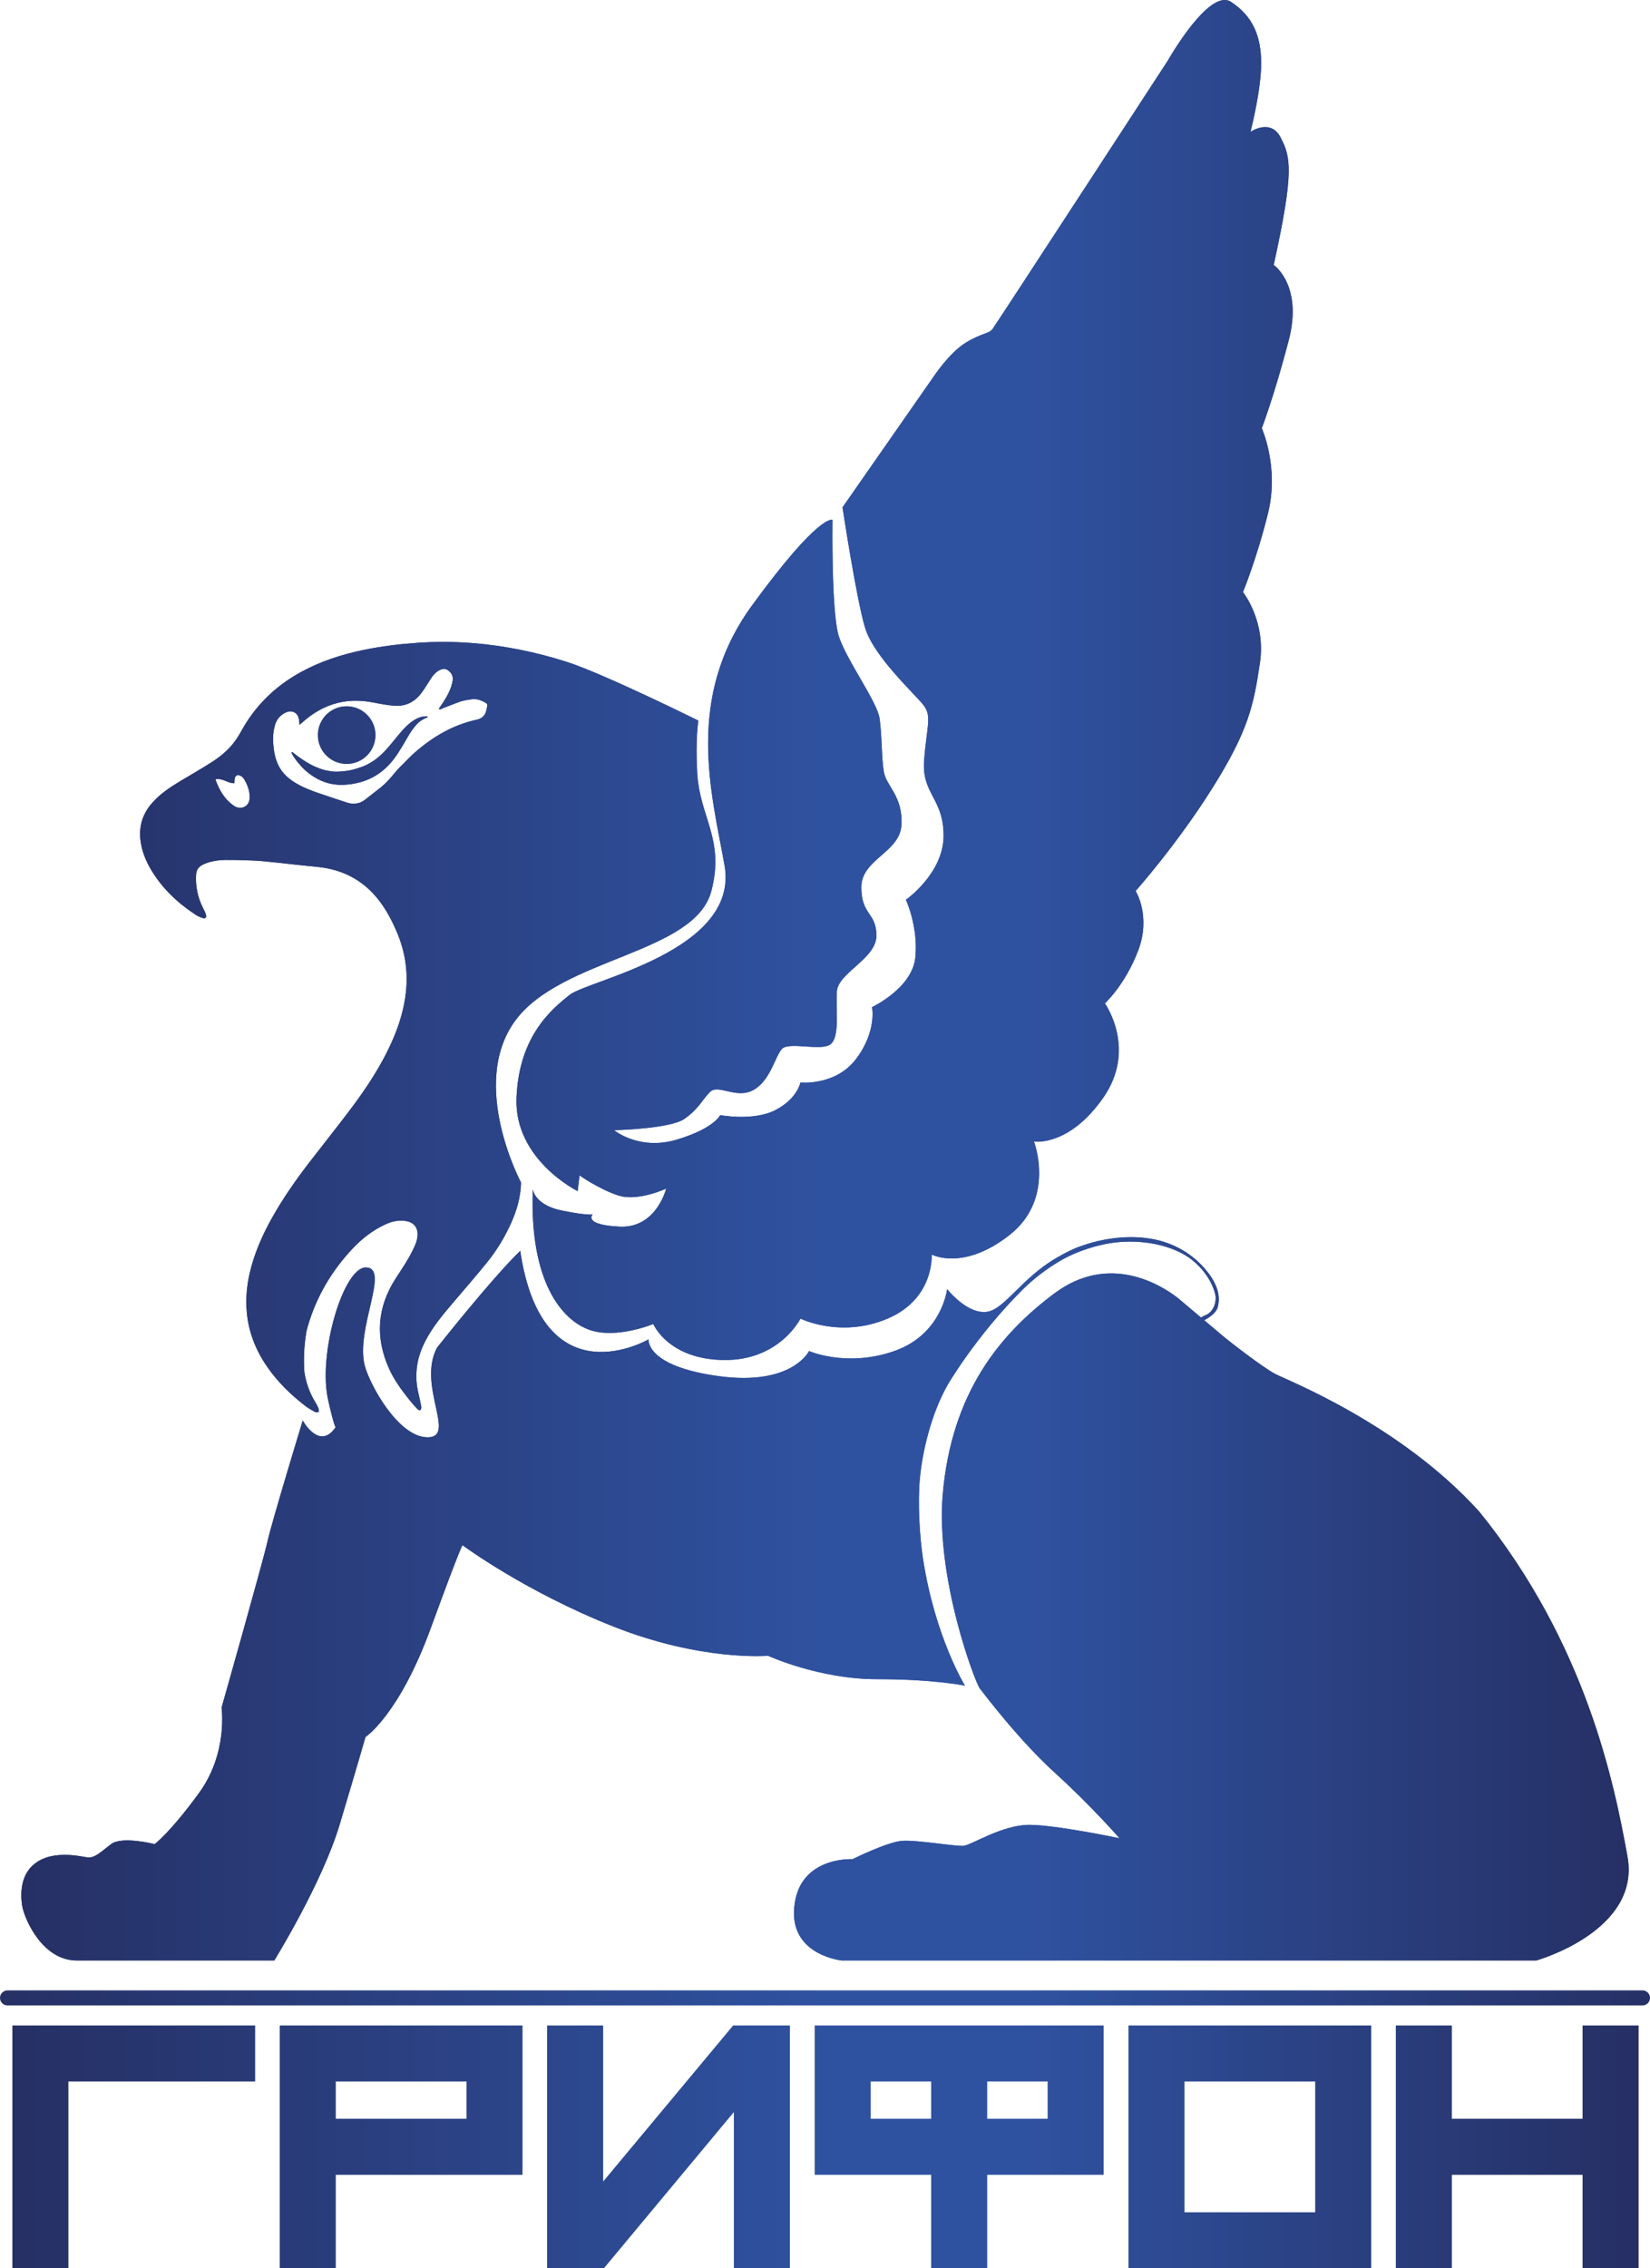 <?xml version="1.0" encoding="UTF-8" standalone="no"?>
<!-- Created with Inkscape (http://www.inkscape.org/) -->

<svg
   xmlns:dc="http://purl.org/dc/elements/1.1/"
   xmlns:cc="http://creativecommons.org/ns#"
   xmlns:rdf="http://www.w3.org/1999/02/22-rdf-syntax-ns#"
   xmlns:svg="http://www.w3.org/2000/svg"
   xmlns="http://www.w3.org/2000/svg"
   xmlns:xlink="http://www.w3.org/1999/xlink"
   xmlns:sodipodi="http://sodipodi.sourceforge.net/DTD/sodipodi-0.dtd"
   xmlns:inkscape="http://www.inkscape.org/namespaces/inkscape"
   id="svg2"
   version="1.1"
   inkscape:version="0.91 r13725"
   xml:space="preserve"
   width="492.811"
   height="677.219"
   viewBox="0 0 492.811 677.219"
   sodipodi:docname="grifonbluewithname.svg"><defs
     id="defs6"><clipPath
       clipPathUnits="userSpaceOnUse"
       id="clipPath16"><path
         d="m 0,0 566.929,0 0,694.488 L 0,694.488 0,0 Z"
         id="path18"
         inkscape:connector-curvature="0" /></clipPath><linearGradient
       x1="0"
       y1="0"
       x2="1"
       y2="0"
       gradientUnits="userSpaceOnUse"
       gradientTransform="matrix(566.929,0,0,-566.929,1.84e-5,347.244)"
       spreadMethod="pad"
       id="linearGradient24"><stop
         style="stop-opacity:1;stop-color:#a6a8a9"
         offset="0"
         id="stop26" /><stop
         style="stop-opacity:1;stop-color:#ffffff"
         offset="0.5"
         id="stop28" /><stop
         style="stop-opacity:1;stop-color:#a6a8a9"
         offset="1"
         id="stop30" /></linearGradient><clipPath
       clipPathUnits="userSpaceOnUse"
       id="clipPath38"><path
         d="m 464.477,150.421 0,-22.288 -31.231,0 0,22.288 -13.391,0 0,-58.01 13.391,0 0,22.332 31.231,0 0,-22.332 13.391,0 0,58.01 -13.391,0 z m -108.511,-58.01 58.012,0 0,58.01 -58.012,0 0,-58.01 z m 13.39,44.62 31.232,0 0,-31.23 -31.232,0 0,31.23 z m -47.137,13.39 -13.392,0 -27.829,0 0,-35.678 27.829,0 0,-22.332 13.392,0 0,22.332 27.829,0 0,35.678 -27.829,0 z m 0,-13.39 14.439,0 0,-8.898 -14.439,0 0,8.898 z m -27.831,0 14.439,0 0,-8.898 -14.439,0 0,8.898 z m -32.868,13.39 -31.062,-37.275 0,37.275 -13.39,0 0,-58.01 13.558,0 31.063,37.318 0,-37.318 13.391,0 0,58.01 -13.56,0 z m -108.341,0 0,-58.01 13.391,0 0,22.332 44.621,0 0,35.678 -58.012,0 z m 13.391,-13.39 31.231,0 0,-8.898 -31.231,0 0,8.898 z m -77.277,13.39 0,-58.01 13.389,0 0,44.62 44.622,0 0,13.39 -58.011,0 z m 363.7,-65.673 0,-24.446 5.642,0 0,9.41 13.161,0 0,-9.41 5.642,0 0,24.446 -24.445,0 z m 5.642,-5.644 13.161,0 0,-3.749 -13.161,0 0,3.749 z m -13.58,5.644 0,-9.394 -13.159,0 0,9.394 -5.642,0 0,-24.446 5.642,0 0,9.41 13.159,0 0,-9.41 5.643,0 0,24.446 -5.643,0 z m -45.541,-24.446 24.444,0 0,24.446 -24.444,0 0,-24.446 z m 5.642,18.802 13.16,0 0,-13.16 -13.16,0 0,13.16 z m -32.384,5.644 0,-24.446 5.642,0 0,9.41 18.804,0 0,15.036 -24.446,0 z m 5.642,-5.644 13.16,0 0,-3.749 -13.16,0 0,3.749 z m -32.382,-18.802 24.446,0 0,24.446 -24.446,0 0,-24.446 z m 5.642,18.802 13.16,0 0,-13.16 -13.16,0 0,13.16 z m -14.908,5.644 -5.34,-7.413 -5.36,7.413 -6.95,0 8.824,-12.224 -8.824,-12.222 6.95,0 5.36,7.411 5.34,-7.411 6.971,0 -8.826,12.222 8.826,12.224 -6.971,0 z m -44.392,-24.446 24.446,0 0,24.446 -24.446,0 0,-24.446 z m 5.642,18.802 13.16,0 0,-13.16 -13.16,0 0,13.16 z m -47.822,5.644 0,-24.446 5.642,0 0,9.41 13.16,0 0,-9.41 5.643,0 0,24.446 -24.445,0 z m 5.642,-5.644 13.16,0 0,-3.749 -13.16,0 0,3.749 z m -13.58,5.644 0,-6.582 c 0,-0.778 -0.277,-1.445 -0.831,-1.999 l 0,0 c -0.544,-0.542 -1.203,-0.813 -1.981,-0.813 l 0,0 -10.348,0 0,9.394 -5.642,0 0,-24.446 5.642,0 0,9.41 10.348,0 c 0.765,0 1.427,-0.278 1.981,-0.832 l 0,0 c 0.554,-0.554 0.831,-1.221 0.831,-1.998 l 0,0 0,-6.58 5.644,0 0,6.58 c 0,2.146 -0.72,4.026 -2.16,5.642 l 0,0 c 1.44,1.614 2.16,3.497 2.16,5.642 l 0,0 0,6.582 -5.644,0 z m -45.543,0 0,-24.446 24.445,0 0,5.642 -18.803,0 0,3.768 18.803,0 0,5.642 -18.803,0 0,3.75 18.803,0 0,5.644 -24.445,0 z m -7.939,0 -13.159,0 -5.643,0 0,-24.446 5.643,0 0,18.802 13.159,0 0,-18.802 5.644,0 0,24.446 -5.644,0 z m -26.74,0 -19.474,0 0,-5.644 19.474,0 0,-0.938 c 0,-0.778 -0.277,-1.445 -0.831,-1.999 l 0,0 c -0.541,-0.542 -1.202,-0.813 -1.981,-0.813 l 0,0 -10.348,0 0,-5.642 10.348,0 c 0.767,0 1.427,-0.278 1.981,-0.832 l 0,0 c 0.554,-0.554 0.831,-1.221 0.831,-1.998 l 0,0 0,-0.938 -19.474,0 0,-5.642 19.474,0 5.643,0 0,6.58 c 0,2.146 -0.719,4.026 -2.157,5.642 l 0,0 c 1.438,1.614 2.157,3.497 2.157,5.642 l 0,0 0,6.582 -5.643,0 z m -46.232,0 0,-24.446 24.445,0 0,5.642 -18.803,0 0,3.768 18.803,0 0,5.642 -18.803,0 0,3.75 18.803,0 0,5.644 -24.445,0 z m -21.099,0 -5.642,0 0,-24.446 5.642,0 18.803,0 0,15.035 -18.803,0 0,3.767 18.803,0 0,5.644 -18.803,0 z m 0,-15.054 13.161,0 0,-3.75 -13.161,0 0,3.75 z m 184.504,-0.515 7.743,0 0,7.745 -7.743,0 0,-7.745 z"
         id="path40"
         inkscape:connector-curvature="0" /></clipPath><linearGradient
       x1="0"
       y1="0"
       x2="1"
       y2="0"
       gradientUnits="userSpaceOnUse"
       gradientTransform="matrix(388.806,0,0,-388.806,89.062,105.362)"
       spreadMethod="pad"
       id="linearGradient46"><stop
         style="stop-opacity:1;stop-color:#263065"
         offset="0"
         id="stop48" /><stop
         style="stop-opacity:1;stop-color:#2f52a0"
         offset="0.5"
         id="stop50" /><stop
         style="stop-opacity:1;stop-color:#2f52a0"
         offset="0.624"
         id="stop52" /><stop
         style="stop-opacity:1;stop-color:#263065"
         offset="1"
         id="stop54" /></linearGradient><clipPath
       clipPathUnits="userSpaceOnUse"
       id="clipPath62"><path
         d="m 365.332,619.64 c 0,0 -40.941,-62.838 -41.841,-64.037 l 0,0 c -0.9,-1.199 -2.549,-0.9 -6.448,-3.3 l 0,0 c -3.9,-2.399 -7.648,-8.098 -7.648,-8.098 l 0,0 -21.746,-31.193 c 0,0 3.299,-21.896 5.399,-28.795 l 0,0 c 2.099,-6.898 11.848,-15.746 13.947,-18.445 l 0,0 c 2.1,-2.7 0.75,-5.1 0.15,-13.198 l 0,0 c -0.601,-8.098 4.649,-8.998 4.649,-17.996 l 0,0 c 0,-8.999 -8.998,-15.297 -8.998,-15.297 l 0,0 c 0,0 2.999,-6.449 2.249,-13.797 l 0,0 c -0.75,-7.348 -10.348,-11.848 -10.348,-11.848 l 0,0 c 0,0 1.2,-5.699 -3.749,-12.297 l 0,0 c -4.949,-6.599 -13.347,-5.699 -13.347,-5.699 l 0,0 c 0,0 -0.749,-3.899 -5.999,-6.599 l 0,0 c -5.249,-2.699 -13.197,-1.199 -13.197,-1.199 l 0,0 c 0,0 -1.35,-3.15 -10.348,-5.849 l 0,0 c -8.998,-2.7 -14.997,2.25 -14.997,2.25 l 0,0 c 0,0 13.347,0.299 16.797,2.699 l 0,0 c 3.449,2.399 4.199,4.499 6.149,6.448 l 0,0 c 0.949,0.95 2.469,0.546 4.245,0.144 l 0,0 c 1.87,-0.424 4.025,-0.848 6.102,0.306 l 0,0 c 4.049,2.25 5.1,7.799 6.748,9.748 l 0,0 c 0.839,0.991 3.267,0.819 5.749,0.647 l 0,0 c 2.397,-0.165 4.843,-0.332 5.95,0.553 l 0,0 c 2.249,1.8 1.199,8.098 1.499,12.597 l 0,0 c 0.301,4.499 9.448,7.799 9.448,13.348 l 0,0 c 0,5.548 -3.599,4.799 -3.599,11.547 l 0,0 c 0,6.749 9.298,8.249 9.598,14.998 l 0,0 c 0.299,6.748 -3.599,9.147 -4.199,12.447 l 0,0 c -0.6,3.299 -0.45,8.848 -1.05,12.897 l 0,0 c -0.6,4.049 -7.948,13.947 -9.748,19.646 l 0,0 c -1.8,5.698 -1.499,27.744 -1.499,27.744 l 0,0 c 0,0 -3,1.8 -19.197,-20.396 l 0,0 c -16.196,-22.195 -9.66,-44.966 -6.598,-62.086 l 0,0 c 3.677,-20.562 -32.596,-27.414 -37.04,-30.985 l 0,0 c -4.198,-3.374 -12.064,-9.725 -12.665,-24.549 l 0,0 c -0.599,-14.823 14.612,-22.301 14.612,-22.301 l 0,0 0.45,3.749 c 0,0 4.649,-3.299 9.298,-4.798 l 0,0 c 4.649,-1.5 11.397,1.649 11.397,1.649 l 0,0 c 0,0 -2.321,-9.538 -11.169,-9.088 l 0,0 c -8.848,0.45 -6.377,2.939 -6.377,2.939 l 0,0 c 0,0 -0.986,-0.387 -7.348,0.9 l 0,0 c -6.596,1.334 -6.971,5.084 -6.971,5.084 l 0,0 c -0.824,-22.346 7.121,-31.328 13.569,-33.578 l 0,0 c 6.449,-2.25 15.226,1.41 15.226,1.41 l 0,0 c 0,0 3.52,-8.458 16.867,-8.609 l 0,0 c 13.348,-0.149 18.297,9.899 18.297,9.899 l 0,0 c 0,0 9.598,-4.799 20.845,0 l 0,0 c 11.248,4.798 10.499,15.297 10.499,15.297 l 0,0 c 0,0 7.498,-4.049 18.596,4.648 l 0,0 c 11.097,8.699 5.849,22.346 5.849,22.346 l 0,0 c 0,0 8.248,-1.35 16.496,10.371 l 0,0 c 8.248,11.722 0.45,22.623 0.45,22.623 l 0,0 c 0,0 4.799,4.348 7.949,12.596 l 0,0 c 3.149,8.249 -0.601,14.248 -0.601,14.248 l 0,0 c 0,0 9.898,11.098 18.447,24.744 l 0,0 c 8.548,13.648 9.748,19.647 11.247,29.694 l 0,0 c 1.5,10.049 -4.049,16.947 -4.049,16.947 l 0,0 c 0,0 3.299,7.948 5.999,18.896 l 0,0 c 2.699,10.948 -1.5,20.246 -1.5,20.246 l 0,0 c 0,0 3,7.799 6.438,20.995 l 0,0 c 3.437,13.198 -3.589,17.997 -3.589,17.997 l 0,0 c 4.949,22.495 4.05,25.795 1.65,30.443 l 0,0 c -2.399,4.649 -7.198,1.35 -7.198,1.35 l 0,0 c 0,0 2.55,9.898 2.55,16.347 l 0,0 c 0,6.448 -1.951,11.247 -7.2,14.697 l 0,0 c -0.469,0.308 -0.976,0.449 -1.51,0.449 l 0,0 c -5.431,0 -13.637,-14.546 -13.637,-14.546 m -141.723,-248.182 0.004,-0.002 0,-0.004 c 0,0 -0.004,0.004 -0.004,0.006 m -12.073,-2.806 c 0,0 0,0 0,0 m -0.085,-0.218 c 0.023,0.066 0.05,0.126 0.074,0.188 l 0,0 c -0.041,-0.109 -0.073,-0.221 -0.112,-0.331 l 0,0 c 0.013,0.045 0.024,0.101 0.038,0.143 m -25.337,112.221 c -4.339,-0.299 -8.645,-0.824 -12.904,-1.705 l 0,0 c -5.176,-1.07 -10.168,-2.676 -14.832,-5.209 l 0,0 c -5.417,-2.943 -9.87,-6.937 -13.192,-12.15 l 0,0 c -0.702,-1.103 -1.305,-2.269 -1.995,-3.38 l 0,0 c -1.56,-2.513 -3.719,-4.443 -6.18,-6.013 l 0,0 c -2.532,-1.618 -5.145,-3.111 -7.723,-4.658 l 0,0 c -2.42,-1.451 -4.75,-3.016 -6.628,-5.166 l 0,0 c -2.344,-2.683 -3.242,-5.775 -2.703,-9.298 l 0,0 c 0.329,-2.148 1.083,-4.145 2.139,-6.027 l 0,0 c 2.665,-4.748 6.482,-8.392 10.993,-11.353 l 0,0 c 0.483,-0.317 1.03,-0.566 1.58,-0.744 l 0,0 c 0.77,-0.249 1.087,0.057 0.857,0.834 l 0,0 c -0.164,0.554 -0.452,1.074 -0.714,1.595 l 0,0 c -1.267,2.524 -1.798,5.193 -1.609,8.008 l 0,0 c 0.065,0.964 0.546,1.688 1.377,2.158 l 0,0 c 0.409,0.231 0.849,0.422 1.295,0.571 l 0,0 c 1.384,0.463 2.827,0.666 4.272,0.675 l 0,0 c 2.31,0.014 4.622,-0.043 6.929,-0.15 l 0,0 c 1.667,-0.077 3.329,-0.268 4.991,-0.438 l 0,0 c 2.27,-0.232 4.537,-0.495 6.807,-0.741 l 0,0 c 1.55,-0.167 3.109,-0.27 4.648,-0.502 l 0,0 c 5.447,-0.824 9.902,-3.38 13.3,-7.741 l 0,0 c 1.812,-2.325 3.164,-4.908 4.32,-7.604 l 0,0 c 1.961,-4.576 2.712,-9.34 2.197,-14.29 l 0,0 c -0.407,-3.911 -1.515,-7.636 -3.06,-11.239 l 0,0 c -2.687,-6.266 -6.442,-11.889 -10.534,-17.295 l 0,0 c -3.075,-4.064 -6.265,-8.042 -9.374,-12.082 l 0,0 c -3.264,-4.24 -6.343,-8.611 -8.969,-13.285 l 0,0 c -2.367,-4.216 -4.316,-8.604 -5.405,-13.343 l 0,0 c -0.697,-3.038 -0.963,-6.111 -0.699,-9.211 l 0,0 c 0.41,-4.829 2.148,-9.186 4.895,-13.154 l 0,0 c 2.513,-3.631 5.638,-6.672 9.126,-9.352 l 0,0 c 0.658,-0.506 1.399,-0.904 2.118,-1.327 l 0,0 c 0.313,-0.184 0.665,-0.267 1.117,-0.026 l 0,0 c -0.054,0.308 -0.055,0.645 -0.175,0.932 l 0,0 c -0.192,0.46 -0.441,0.9 -0.702,1.326 l 0,0 c -1.37,2.234 -2.216,4.655 -2.613,7.225 l 0,0 c -0.191,2.67 -0.143,5.993 0.508,9.763 l 0,0 c 0.103,0.419 0.216,0.836 0.337,1.252 l 0,0 c 2.059,7.027 5.692,13.159 10.702,18.478 l 0,0 c 2.253,2.39 4.821,4.379 7.823,5.765 l 0,0 c 1.574,0.727 3.209,1.096 4.949,0.789 l 0,0 c 1.869,-0.329 2.849,-1.592 2.723,-3.48 l 0,0 c -0.085,-1.285 -0.617,-2.418 -1.169,-3.544 l 0,0 c -1.142,-2.333 -2.613,-4.465 -4.022,-6.638 l 0,0 c -4.498,-6.938 -4.984,-14.179 -1.564,-21.701 l 0,0 c 1.21,-2.663 2.934,-4.985 4.731,-7.26 l 0,0 c 0.585,-0.742 1.223,-1.445 1.863,-2.141 l 0,0 c 0.213,-0.233 0.463,-0.506 0.867,-0.357 l 0,0 c 0.275,0.348 0.202,0.746 0.127,1.121 l 0,0 c -0.202,1.009 -0.42,2.016 -0.659,3.016 l 0,0 c -0.482,2.029 -0.57,4.077 -0.318,6.141 l 0,0 c 0.331,2.702 1.36,5.154 2.722,7.482 l 0,0 c 1.726,2.947 3.924,5.538 6.134,8.124 l 0,0 c 2.662,3.111 5.341,6.208 7.917,9.39 l 0,0 c 2.32,2.866 4.22,6.013 5.736,9.384 l 0,0 c 1.386,3.079 2.288,6.267 2.365,9.669 l 0,0 c 0,0 -12.449,23.326 -1.484,38.522 l 0,0 c 10.964,15.197 42.998,16.011 46.956,31.095 l 0,0 c 3.25,12.379 -2.773,17.546 -3.374,28.194 l 0,0 c -0.463,8.231 0.276,12.513 0.276,12.513 l 0,0 c 0,0 -22.471,11.136 -31.366,13.999 l 0,0 c -7.342,2.362 -14.854,3.897 -22.542,4.512 l 0,0 c -2.35,0.188 -4.703,0.282 -7.058,0.282 l 0,0 c -2.043,0 -4.086,-0.071 -6.13,-0.211 m 0.991,-11.895 c 0.804,1.1 1.508,2.273 2.249,3.419 l 0,0 c 0.443,0.685 0.954,1.303 1.652,1.745 l 0,0 c 0.779,0.491 1.608,0.734 2.416,0.145 l 0,0 c 0.809,-0.592 1.248,-1.424 1.074,-2.462 l 0,0 c -0.32,-1.906 -1.225,-3.567 -2.26,-5.164 l 0,0 c -0.344,-0.529 -0.712,-1.043 -1.072,-1.571 l 0,0 c 0.409,-0.269 0.654,0.019 0.915,0.118 l 0,0 c 1.456,0.549 2.888,1.168 4.361,1.663 l 0,0 c 0.809,0.271 1.68,0.375 2.529,0.506 l 0,0 c 1.246,0.189 2.357,-0.214 3.416,-0.84 l 0,0 c 0.35,-0.207 0.458,-0.453 0.375,-0.821 l 0,0 c -0.077,-0.353 -0.142,-0.709 -0.234,-1.059 l 0,0 c -0.302,-1.156 -1.022,-1.879 -2.208,-2.132 l 0,0 c -5.731,-1.231 -10.599,-4.105 -14.949,-7.928 l 0,0 c -1.189,-1.046 -2.251,-2.238 -3.392,-3.342 l 0,0 c -1.503,-1.457 -2.447,-3.155 -4.714,-4.962 l 0,0 -3.648,-2.856 c -1.18,-1.017 -2.845,-1.214 -4.307,-0.749 l 0,0 c -2.067,0.658 -4.114,1.378 -6.175,2.056 l 0,0 c -1.958,0.646 -3.889,1.357 -5.691,2.37 l 0,0 c -1.926,1.082 -3.585,2.456 -4.582,4.49 l 0,0 c -0.809,1.653 -1.108,3.435 -1.24,5.248 l 0,0 c -0.102,1.397 0.003,2.784 0.354,4.144 l 0,0 c 0.367,1.424 1.185,2.502 2.507,3.174 l 0,0 c 0.564,0.286 1.168,0.415 1.782,0.251 l 0,0 c 0.998,-0.268 1.376,-1.058 1.531,-1.99 l 0,0 c 0.053,-0.32 0.061,-0.648 0.106,-1.139 l 0,0 c 0.329,0.274 0.558,0.453 0.774,0.647 l 0,0 c 2.467,2.209 5.256,3.825 8.495,4.615 l 0,0 c 2.869,0.699 5.733,0.584 8.61,0.018 l 0,0 c 1.58,-0.311 3.176,-0.607 4.779,-0.727 l 0,0 c 0.214,-0.016 0.424,-0.025 0.631,-0.025 l 0,0 c 2.451,0 4.431,1.126 5.916,3.158 M 142.34,447.12 c 0.022,0.361 0.02,0.683 0.062,0.999 l 0,0 c 0.111,0.828 0.657,1.147 1.405,0.768 l 0,0 c 0.322,-0.164 0.639,-0.439 0.827,-0.744 l 0,0 c 0.751,-1.223 1.282,-2.545 1.359,-3.994 l 0,0 c 0.055,-1.031 -0.147,-2.031 -1.121,-2.601 l 0,0 c -0.964,-0.565 -1.945,-0.337 -2.8,0.28 l 0,0 c -2.103,1.52 -3.345,3.632 -4.273,6.222 l 0,0 c 1.002,0.194 1.801,-0.121 2.57,-0.437 l 0,0 c 0.606,-0.248 1.192,-0.496 1.844,-0.496 l 0,0 c 0.042,0 0.085,10e-4 0.127,0.003 m 31.182,-75.083 -0.009,-0.017 c 0,0 -0.013,-0.015 -0.021,-0.024 l 0,0 c 0.01,0.014 0.02,0.027 0.03,0.041 m -11.226,86.572 c 0,-3.797 3.078,-6.875 6.875,-6.875 l 0,0 c 3.797,0 6.876,3.078 6.876,6.875 l 0,0 c 0,3.797 -3.079,6.875 -6.876,6.875 l 0,0 c -3.797,0 -6.875,-3.078 -6.875,-6.875 m 26.022,4.502 -0.052,-0.003 c 0,0 -0.176,-0.012 -0.508,-0.035 l 0,0 c -0.332,-0.037 -0.843,-0.106 -1.453,-0.355 l 0,0 c -1.225,-0.478 -2.743,-1.708 -4.075,-3.28 l 0,0 c -1.373,-1.548 -2.68,-3.379 -4.191,-4.896 l 0,0 c -1.488,-1.537 -3.16,-2.711 -5.09,-3.472 l 0,0 c -0.973,-0.339 -2.037,-0.683 -2.996,-0.876 l 0,0 -0.947,-0.151 c -0.175,-0.045 -0.468,-0.039 -0.693,-0.065 l 0,0 c -0.487,-0.06 -0.961,-0.116 -1.431,-0.106 l 0,0 c -0.949,-0.03 -1.846,0.151 -2.745,0.324 l 0,0 c -0.893,0.199 -1.719,0.551 -2.529,0.88 l 0,0 c -1.586,0.713 -2.892,1.619 -3.834,2.269 l 0,0 c -0.928,0.673 -1.464,1.115 -1.464,1.115 l 0,0 -0.048,0.038 c -0.048,0.041 -0.117,0.05 -0.178,0.02 l 0,0 c -0.08,-0.041 -0.112,-0.139 -0.072,-0.221 l 0,0 c 0,0 0.304,-0.599 0.981,-1.53 l 0,0 c 0.687,-0.921 1.736,-2.224 3.331,-3.42 l 0,0 c 1.58,-1.179 3.728,-2.31 6.243,-2.54 l 0,0 c 1.231,-0.17 2.574,-0.053 3.828,0.117 l 0,0 c 1.3,0.211 2.598,0.528 3.826,1.055 l 0,0 c 2.479,1.012 4.591,2.789 6.097,4.753 l 0,0 c 1.524,1.962 2.579,4.013 3.59,5.675 l 0,0 c 0.987,1.679 2.016,2.935 2.92,3.585 l 0,0 c 0.908,0.643 1.539,0.792 1.539,0.792 l 0,0 c 0.078,0.019 0.133,0.091 0.127,0.172 l 0,0 c -0.006,0.088 -0.078,0.156 -0.165,0.156 l 0,0 c -0.003,0 -0.007,-0.001 -0.011,-0.001 M 343.881,336.297 c -1.54,-0.577 -3.528,-1.654 -4.839,-2.397 l 0,0 c -3.374,-1.913 -6.067,-4.272 -8.35,-6.457 l 0,0 c -3.412,-3.266 -5.909,-6.142 -8.397,-6.557 l 0,0 c -4.799,-0.8 -9.651,5.414 -9.651,5.414 l 0,0 c 0,0 -1.2,-10.798 -12.598,-14.797 l 0,0 c -11.397,-3.999 -20.395,0 -20.395,0 l 0,0 c 0,0 -4,-8.398 -21.597,-5.999 l 0,0 c -17.596,2.4 -16.742,8.783 -16.742,8.783 l 0,0 c 0,0 -25.345,-14.771 -30.669,21.146 l 0,0 c -7.09,-6.904 -19.894,-23.151 -19.894,-23.151 l 0,0 c -4.778,-9.028 4.771,-21.389 -2.227,-21.389 l 0,0 c -6.997,0 -13.758,12.475 -15,16.997 l 0,0 c -2.396,8.722 6.158,23.553 0.228,23.569 l 0,0 c -5.374,0.014 -11.48,-20.578 -9.023,-31.569 l 0,0 c 1.375,-6.149 1.8,-6.598 1.8,-6.598 l 0,0 c -3.875,-5.7 -7.852,1.615 -7.852,1.615 l 0,0 c 0,0 -7.343,-24.075 -8.398,-28.794 l 0,0 C 149.188,261.24 139.279,226.32 139.279,226.32 l 0,0 c 0,0 1.601,-10.797 -5.399,-20.396 l 0,0 c -6.998,-9.597 -10.597,-12.196 -10.597,-12.196 l 0,0 c 0,0 -7.799,1.999 -10.399,0 l 0,0 c -2.598,-2 -3.798,-3.2 -5.398,-3.2 l 0,0 c -1.01,0 -9.832,2.608 -14.16,-2.78 l 0,0 c -2.759,-3.433 -1.704,-8.626 -1.637,-8.979 l 0,0 c 0.592,-3.096 4.827,-12.836 12.997,-12.836 l 0,0 47.191,0 c 0,0 11.397,18.396 15.596,32.394 l 0,0 c 4.199,13.997 6.199,20.995 6.199,20.995 l 0,0 c 0,0 7.998,5.199 15.597,25.995 l 0,0 c 7.599,20.796 7.599,19.796 7.599,19.796 l 0,0 c 0,0 14.797,-10.998 35.992,-19.396 l 0,0 c 21.196,-8.399 36.992,-6.999 36.992,-6.999 l 0,0 c 0,0 12.198,-5.598 25.995,-5.598 l 0,0 c 13.797,0 21.061,-1.549 21.061,-1.549 l 0,0 c 0,0 -7.134,11.539 -10.032,30.322 l 0,0 c -0.829,5.376 -1.277,13.553 -0.738,19.232 l 0,0 c 0.611,6.453 2.69,15.308 6.602,22.249 l 0,0 c 0,0 6.672,11.525 17.781,22.635 l 0,0 c 2.761,2.76 5.81,5.076 9.083,7.004 l 0,0 c 4.038,2.38 9.293,4.03 13.685,4.469 l 0,0 c 7.123,0.713 13.987,-1.103 17.899,-4.23 l 0,0 c 4.518,-3.609 5.603,-8.034 5.629,-8.895 l 0,0 c 0.057,-1.802 -0.816,-3.574 -2.167,-4.166 l 0,0 c -0.628,-0.275 -1.058,-0.503 -1.341,-0.692 l 0,0 -5.576,4.702 c -4.343,3.366 -16.574,10.646 -29.392,1.109 l 0,0 c -13.246,-9.856 -24.634,-23.923 -26.736,-47.944 l 0,0 c -1.762,-20.133 7.748,-45.041 8.837,-46.447 l 0,0 c 1.088,-1.405 9.398,-12.396 17.997,-20.195 l 0,0 c 8.597,-7.798 15.396,-15.597 15.396,-15.597 l 0,0 c 0,0 -15.197,3.2 -21.595,3.2 l 0,0 c -6.399,0 -13.797,-4.8 -15.598,-5 l 0,0 c -0.9,-0.1 -3.649,0.249 -6.624,0.6 l 0,0 c -2.973,0.35 -6.174,0.699 -7.973,0.6 l 0,0 c -3.599,-0.2 -11.997,-4.398 -11.997,-4.398 l 0,0 c 0,0 -13.611,0.801 -13.996,-12.599 l 0,0 c -0.234,-10.415 11.397,-11.597 11.397,-11.597 l 0,0 165.966,0 c 0,0 24.994,6.998 21.795,24.795 l 0,0 c -3.2,17.797 -9.997,50.989 -35.393,82.383 l 0,0 c -18.996,20.996 -45.997,31.429 -48.833,32.94 l 0,0 c -2.866,1.528 -10.56,7.456 -12.421,9.017 l 0,0 -4.492,3.788 c 0.945,0.482 2.876,1.683 3.251,3.184 l 0,0 c 0.453,1.811 0.523,4.6 -2.538,8.444 l 0,0 c -3.393,4.26 -8.124,6.945 -13.476,7.835 l 0,0 c -1.562,0.26 -3.151,0.383 -4.747,0.383 l 0,0 c -4.29,0 -8.636,-0.89 -12.68,-2.405"
         id="path64"
         inkscape:connector-curvature="0" /></clipPath><linearGradient
       x1="0"
       y1="0"
       x2="1"
       y2="0"
       gradientUnits="userSpaceOnUse"
       gradientTransform="matrix(384.057,0,0,-384.057,91.436,400.06)"
       spreadMethod="pad"
       id="linearGradient70"><stop
         style="stop-opacity:1;stop-color:#263065"
         offset="0"
         id="stop72" /><stop
         style="stop-opacity:1;stop-color:#2f52a0"
         offset="0.5"
         id="stop74" /><stop
         style="stop-opacity:1;stop-color:#2f52a0"
         offset="0.624"
         id="stop76" /><stop
         style="stop-opacity:1;stop-color:#263065"
         offset="1"
         id="stop78" /></linearGradient><clipPath
       clipPathUnits="userSpaceOnUse"
       id="clipPath86"><path
         d="m 88.141,158.798 c -0.995,0 -1.801,-0.807 -1.801,-1.801 l 0,0 c 0,-0.996 0.806,-1.802 1.801,-1.802 l 0,0 390.646,0 c 0.997,0 1.802,0.806 1.802,1.802 l 0,0 c 0,0.994 -0.805,1.801 -1.802,1.801 l 0,0 -390.646,0 z"
         id="path88"
         inkscape:connector-curvature="0" /></clipPath><linearGradient
       x1="0"
       y1="0"
       x2="1"
       y2="0"
       gradientUnits="userSpaceOnUse"
       gradientTransform="matrix(394.249,0,0,-394.249,86.34,156.996)"
       spreadMethod="pad"
       id="linearGradient94"><stop
         style="stop-opacity:1;stop-color:#263065"
         offset="0"
         id="stop96" /><stop
         style="stop-opacity:1;stop-color:#2f52a0"
         offset="0.5"
         id="stop98" /><stop
         style="stop-opacity:1;stop-color:#2f52a0"
         offset="0.624"
         id="stop100" /><stop
         style="stop-opacity:1;stop-color:#263065"
         offset="1"
         id="stop102" /></linearGradient><linearGradient
       inkscape:collect="always"
       xlink:href="#linearGradient70"
       id="linearGradient4185"
       gradientUnits="userSpaceOnUse"
       gradientTransform="matrix(384.057,0,0,-384.057,91.436,400.06)"
       spreadMethod="pad"
       x1="0"
       y1="0"
       x2="1"
       y2="0" /><linearGradient
       inkscape:collect="always"
       xlink:href="#linearGradient70"
       id="linearGradient4187"
       gradientUnits="userSpaceOnUse"
       gradientTransform="matrix(384.057,0,0,-384.057,91.436,400.06)"
       spreadMethod="pad"
       x1="0"
       y1="0"
       x2="1"
       y2="0" /></defs><sodipodi:namedview
     pagecolor="#ffffff"
     bordercolor="#666666"
     borderopacity="1"
     objecttolerance="10"
     gridtolerance="10"
     guidetolerance="10"
     inkscape:pageopacity="0"
     inkscape:pageshadow="2"
     inkscape:window-width="3326"
     inkscape:window-height="1776"
     id="namedview4"
     showgrid="false"
     inkscape:showpageshadow="false"
     inkscape:zoom="1.5378438"
     inkscape:cx="-300.92452"
     inkscape:cy="301.31953"
     inkscape:window-x="0"
     inkscape:window-y="48"
     inkscape:window-maximized="0"
     inkscape:current-layer="g10"
     fit-margin-top="0"
     fit-margin-left="0"
     fit-margin-right="0"
     fit-margin-bottom="0" /><g
     id="g10"
     inkscape:groupmode="layer"
     inkscape:label="Грифон элементы фир стиля"
     transform="matrix(1.25,0,0,-1.25,-107.925,792.732)"><g
       id="g34"><g
         id="g36"
         clip-path="url(#clipPath38)"><g
           id="g42"><g
             id="g44"><path
               d="m 464.477,150.421 0,-22.288 -31.231,0 0,22.288 -13.391,0 0,-58.01 13.391,0 0,22.332 31.231,0 0,-22.332 13.391,0 0,58.01 z m -108.511,-58.01 58.012,0 0,58.01 -58.012,0 z m 13.39,44.62 31.232,0 0,-31.23 -31.232,0 z m -47.137,13.39 -13.392,0 -27.829,0 0,-35.678 27.829,0 0,-22.332 13.392,0 0,22.332 27.829,0 0,35.678 z m 0,-13.39 14.439,0 0,-8.898 -14.439,0 z m -27.831,0 14.439,0 0,-8.898 -14.439,0 z m -32.868,13.39 -31.062,-37.275 0,37.275 -13.39,0 0,-58.01 13.558,0 31.063,37.318 0,-37.318 13.391,0 0,58.01 z m -108.341,0 0,-58.01 13.391,0 0,22.332 44.621,0 0,35.678 z m 13.391,-13.39 31.231,0 0,-8.898 -31.231,0 z m -77.277,13.39 0,-58.01 13.389,0 0,44.62 44.622,0 0,13.39 z"
               style="fill:url(#linearGradient46);stroke:none"
               id="path56"
               inkscape:connector-curvature="0"
               sodipodi:nodetypes="cccccccccccccccccccccccccccccccccccccccccccccccccccccccccccccccccccccccccc" /></g></g></g></g><g
       id="g58"><g
         id="g60"
         clip-path="url(#clipPath62)"><g
           id="g66"><g
             id="g68"><path
               d="m 365.332,619.64 c 0,0 -40.941,-62.838 -41.841,-64.037 l 0,0 c -0.9,-1.199 -2.549,-0.9 -6.448,-3.3 l 0,0 c -3.9,-2.399 -7.648,-8.098 -7.648,-8.098 l 0,0 -21.746,-31.193 c 0,0 3.299,-21.896 5.399,-28.795 l 0,0 c 2.099,-6.898 11.848,-15.746 13.947,-18.445 l 0,0 c 2.1,-2.7 0.75,-5.1 0.15,-13.198 l 0,0 c -0.601,-8.098 4.649,-8.998 4.649,-17.996 l 0,0 c 0,-8.999 -8.998,-15.297 -8.998,-15.297 l 0,0 c 0,0 2.999,-6.449 2.249,-13.797 l 0,0 c -0.75,-7.348 -10.348,-11.848 -10.348,-11.848 l 0,0 c 0,0 1.2,-5.699 -3.749,-12.297 l 0,0 c -4.949,-6.599 -13.347,-5.699 -13.347,-5.699 l 0,0 c 0,0 -0.749,-3.899 -5.999,-6.599 l 0,0 c -5.249,-2.699 -13.197,-1.199 -13.197,-1.199 l 0,0 c 0,0 -1.35,-3.15 -10.348,-5.849 l 0,0 c -8.998,-2.7 -14.997,2.25 -14.997,2.25 l 0,0 c 0,0 13.347,0.299 16.797,2.699 l 0,0 c 3.449,2.399 4.199,4.499 6.149,6.448 l 0,0 c 0.949,0.95 2.469,0.546 4.245,0.144 l 0,0 c 1.87,-0.424 4.025,-0.848 6.102,0.306 l 0,0 c 4.049,2.25 5.1,7.799 6.748,9.748 l 0,0 c 0.839,0.991 3.267,0.819 5.749,0.647 l 0,0 c 2.397,-0.165 4.843,-0.332 5.95,0.553 l 0,0 c 2.249,1.8 1.199,8.098 1.499,12.597 l 0,0 c 0.301,4.499 9.448,7.799 9.448,13.348 l 0,0 c 0,5.548 -3.599,4.799 -3.599,11.547 l 0,0 c 0,6.749 9.298,8.249 9.598,14.998 l 0,0 c 0.299,6.748 -3.599,9.147 -4.199,12.447 l 0,0 c -0.6,3.299 -0.45,8.848 -1.05,12.897 l 0,0 c -0.6,4.049 -7.948,13.947 -9.748,19.646 l 0,0 c -1.8,5.698 -1.499,27.744 -1.499,27.744 l 0,0 c 0,0 -3,1.8 -19.197,-20.396 l 0,0 c -16.196,-22.195 -9.66,-44.966 -6.598,-62.086 l 0,0 c 3.677,-20.562 -32.596,-27.414 -37.04,-30.985 l 0,0 c -4.198,-3.374 -12.064,-9.725 -12.665,-24.549 l 0,0 c -0.599,-14.823 14.612,-22.301 14.612,-22.301 l 0,0 0.45,3.749 c 0,0 4.649,-3.299 9.298,-4.798 l 0,0 c 4.649,-1.5 11.397,1.649 11.397,1.649 l 0,0 c 0,0 -2.321,-9.538 -11.169,-9.088 l 0,0 c -8.848,0.45 -6.377,2.939 -6.377,2.939 l 0,0 c 0,0 -0.986,-0.387 -7.348,0.9 l 0,0 c -6.596,1.334 -6.971,5.084 -6.971,5.084 l 0,0 c -0.824,-22.346 7.121,-31.328 13.569,-33.578 l 0,0 c 6.449,-2.25 15.226,1.41 15.226,1.41 l 0,0 c 0,0 3.52,-8.458 16.867,-8.609 l 0,0 c 13.348,-0.149 18.297,9.899 18.297,9.899 l 0,0 c 0,0 9.598,-4.799 20.845,0 l 0,0 c 11.248,4.798 10.499,15.297 10.499,15.297 l 0,0 c 0,0 7.498,-4.049 18.596,4.648 l 0,0 c 11.097,8.699 5.849,22.346 5.849,22.346 l 0,0 c 0,0 8.248,-1.35 16.496,10.371 l 0,0 c 8.248,11.722 0.45,22.623 0.45,22.623 l 0,0 c 0,0 4.799,4.348 7.949,12.596 l 0,0 c 3.149,8.249 -0.601,14.248 -0.601,14.248 l 0,0 c 0,0 9.898,11.098 18.447,24.744 l 0,0 c 8.548,13.648 9.748,19.647 11.247,29.694 l 0,0 c 1.5,10.049 -4.049,16.947 -4.049,16.947 l 0,0 c 0,0 3.299,7.948 5.999,18.896 l 0,0 c 2.699,10.948 -1.5,20.246 -1.5,20.246 l 0,0 c 0,0 3,7.799 6.438,20.995 l 0,0 c 3.437,13.198 -3.589,17.997 -3.589,17.997 l 0,0 c 4.949,22.495 4.05,25.795 1.65,30.443 l 0,0 c -2.399,4.649 -7.198,1.35 -7.198,1.35 l 0,0 c 0,0 2.55,9.898 2.55,16.347 l 0,0 c 0,6.448 -1.951,11.247 -7.2,14.697 l 0,0 c -0.469,0.308 -0.976,0.449 -1.51,0.449 l 0,0 c -5.431,0 -13.637,-14.546 -13.637,-14.546 m -141.723,-248.182 0.004,-0.002 0,-0.004 c 0,0 -0.004,0.004 -0.004,0.006 m -12.073,-2.806 c 0,0 0,0 0,0 m -0.085,-0.218 c 0.023,0.066 0.05,0.126 0.074,0.188 l 0,0 c -0.041,-0.109 -0.073,-0.221 -0.112,-0.331 l 0,0 c 0.013,0.045 0.024,0.101 0.038,0.143 m -25.337,112.221 c -4.339,-0.299 -8.645,-0.824 -12.904,-1.705 l 0,0 c -5.176,-1.07 -10.168,-2.676 -14.832,-5.209 l 0,0 c -5.417,-2.943 -9.87,-6.937 -13.192,-12.15 l 0,0 c -0.702,-1.103 -1.305,-2.269 -1.995,-3.38 l 0,0 c -1.56,-2.513 -3.719,-4.443 -6.18,-6.013 l 0,0 c -2.532,-1.618 -5.145,-3.111 -7.723,-4.658 l 0,0 c -2.42,-1.451 -4.75,-3.016 -6.628,-5.166 l 0,0 c -2.344,-2.683 -3.242,-5.775 -2.703,-9.298 l 0,0 c 0.329,-2.148 1.083,-4.145 2.139,-6.027 l 0,0 c 2.665,-4.748 6.482,-8.392 10.993,-11.353 l 0,0 c 0.483,-0.317 1.03,-0.566 1.58,-0.744 l 0,0 c 0.77,-0.249 1.087,0.057 0.857,0.834 l 0,0 c -0.164,0.554 -0.452,1.074 -0.714,1.595 l 0,0 c -1.267,2.524 -1.798,5.193 -1.609,8.008 l 0,0 c 0.065,0.964 0.546,1.688 1.377,2.158 l 0,0 c 0.409,0.231 0.849,0.422 1.295,0.571 l 0,0 c 1.384,0.463 2.827,0.666 4.272,0.675 l 0,0 c 2.31,0.014 4.622,-0.043 6.929,-0.15 l 0,0 c 1.667,-0.077 3.329,-0.268 4.991,-0.438 l 0,0 c 2.27,-0.232 4.537,-0.495 6.807,-0.741 l 0,0 c 1.55,-0.167 3.109,-0.27 4.648,-0.502 l 0,0 c 5.447,-0.824 9.902,-3.38 13.3,-7.741 l 0,0 c 1.812,-2.325 3.164,-4.908 4.32,-7.604 l 0,0 c 1.961,-4.576 2.712,-9.34 2.197,-14.29 l 0,0 c -0.407,-3.911 -1.515,-7.636 -3.06,-11.239 l 0,0 c -2.687,-6.266 -6.442,-11.889 -10.534,-17.295 l 0,0 c -3.075,-4.064 -6.265,-8.042 -9.374,-12.082 l 0,0 c -3.264,-4.24 -6.343,-8.611 -8.969,-13.285 l 0,0 c -2.367,-4.216 -4.316,-8.604 -5.405,-13.343 l 0,0 c -0.697,-3.038 -0.963,-6.111 -0.699,-9.211 l 0,0 c 0.41,-4.829 2.148,-9.186 4.895,-13.154 l 0,0 c 2.513,-3.631 5.638,-6.672 9.126,-9.352 l 0,0 c 0.658,-0.506 1.399,-0.904 2.118,-1.327 l 0,0 c 0.313,-0.184 0.665,-0.267 1.117,-0.026 l 0,0 c -0.054,0.308 -0.055,0.645 -0.175,0.932 l 0,0 c -0.192,0.46 -0.441,0.9 -0.702,1.326 l 0,0 c -1.37,2.234 -2.216,4.655 -2.613,7.225 l 0,0 c -0.191,2.67 -0.143,5.993 0.508,9.763 l 0,0 c 0.103,0.419 0.216,0.836 0.337,1.252 l 0,0 c 2.059,7.027 5.692,13.159 10.702,18.478 l 0,0 c 2.253,2.39 4.821,4.379 7.823,5.765 l 0,0 c 1.574,0.727 3.209,1.096 4.949,0.789 l 0,0 c 1.869,-0.329 2.849,-1.592 2.723,-3.48 l 0,0 c -0.085,-1.285 -0.617,-2.418 -1.169,-3.544 l 0,0 c -1.142,-2.333 -2.613,-4.465 -4.022,-6.638 l 0,0 c -4.498,-6.938 -4.984,-14.179 -1.564,-21.701 l 0,0 c 1.21,-2.663 2.934,-4.985 4.731,-7.26 l 0,0 c 0.585,-0.742 1.223,-1.445 1.863,-2.141 l 0,0 c 0.213,-0.233 0.463,-0.506 0.867,-0.357 l 0,0 c 0.275,0.348 0.202,0.746 0.127,1.121 l 0,0 c -0.202,1.009 -0.42,2.016 -0.659,3.016 l 0,0 c -0.482,2.029 -0.57,4.077 -0.318,6.141 l 0,0 c 0.331,2.702 1.36,5.154 2.722,7.482 l 0,0 c 1.726,2.947 3.924,5.538 6.134,8.124 l 0,0 c 2.662,3.111 5.341,6.208 7.917,9.39 l 0,0 c 2.32,2.866 4.22,6.013 5.736,9.384 l 0,0 c 1.386,3.079 2.288,6.267 2.365,9.669 l 0,0 c 0,0 -12.449,23.326 -1.484,38.522 l 0,0 c 10.964,15.197 42.998,16.011 46.956,31.095 l 0,0 c 3.25,12.379 -2.773,17.546 -3.374,28.194 l 0,0 c -0.463,8.231 0.276,12.513 0.276,12.513 l 0,0 c 0,0 -22.471,11.136 -31.366,13.999 l 0,0 c -7.342,2.362 -14.854,3.897 -22.542,4.512 l 0,0 c -2.35,0.188 -4.703,0.282 -7.058,0.282 l 0,0 c -2.043,0 -4.086,-0.071 -6.13,-0.211 m 0.991,-11.895 c 0.804,1.1 1.508,2.273 2.249,3.419 l 0,0 c 0.443,0.685 0.954,1.303 1.652,1.745 l 0,0 c 0.779,0.491 1.608,0.734 2.416,0.145 l 0,0 c 0.809,-0.592 1.248,-1.424 1.074,-2.462 l 0,0 c -0.32,-1.906 -1.225,-3.567 -2.26,-5.164 l 0,0 c -0.344,-0.529 -0.712,-1.043 -1.072,-1.571 l 0,0 c 0.409,-0.269 0.654,0.019 0.915,0.118 l 0,0 c 1.456,0.549 2.888,1.168 4.361,1.663 l 0,0 c 0.809,0.271 1.68,0.375 2.529,0.506 l 0,0 c 1.246,0.189 2.357,-0.214 3.416,-0.84 l 0,0 c 0.35,-0.207 0.458,-0.453 0.375,-0.821 l 0,0 c -0.077,-0.353 -0.142,-0.709 -0.234,-1.059 l 0,0 c -0.302,-1.156 -1.022,-1.879 -2.208,-2.132 l 0,0 c -5.731,-1.231 -10.599,-4.105 -14.949,-7.928 l 0,0 c -1.189,-1.046 -2.251,-2.238 -3.392,-3.342 l 0,0 c -1.503,-1.457 -2.447,-3.155 -4.714,-4.962 l 0,0 -3.648,-2.856 c -1.18,-1.017 -2.845,-1.214 -4.307,-0.749 l 0,0 c -2.067,0.658 -4.114,1.378 -6.175,2.056 l 0,0 c -1.958,0.646 -3.889,1.357 -5.691,2.37 l 0,0 c -1.926,1.082 -3.585,2.456 -4.582,4.49 l 0,0 c -0.809,1.653 -1.108,3.435 -1.24,5.248 l 0,0 c -0.102,1.397 0.003,2.784 0.354,4.144 l 0,0 c 0.367,1.424 1.185,2.502 2.507,3.174 l 0,0 c 0.564,0.286 1.168,0.415 1.782,0.251 l 0,0 c 0.998,-0.268 1.376,-1.058 1.531,-1.99 l 0,0 c 0.053,-0.32 0.061,-0.648 0.106,-1.139 l 0,0 c 0.329,0.274 0.558,0.453 0.774,0.647 l 0,0 c 2.467,2.209 5.256,3.825 8.495,4.615 l 0,0 c 2.869,0.699 5.733,0.584 8.61,0.018 l 0,0 c 1.58,-0.311 3.176,-0.607 4.779,-0.727 l 0,0 c 0.214,-0.016 0.424,-0.025 0.631,-0.025 l 0,0 c 2.451,0 4.431,1.126 5.916,3.158 M 142.34,447.12 c 0.022,0.361 0.02,0.683 0.062,0.999 l 0,0 c 0.111,0.828 0.657,1.147 1.405,0.768 l 0,0 c 0.322,-0.164 0.639,-0.439 0.827,-0.744 l 0,0 c 0.751,-1.223 1.282,-2.545 1.359,-3.994 l 0,0 c 0.055,-1.031 -0.147,-2.031 -1.121,-2.601 l 0,0 c -0.964,-0.565 -1.945,-0.337 -2.8,0.28 l 0,0 c -2.103,1.52 -3.345,3.632 -4.273,6.222 l 0,0 c 1.002,0.194 1.801,-0.121 2.57,-0.437 l 0,0 c 0.606,-0.248 1.192,-0.496 1.844,-0.496 l 0,0 c 0.042,0 0.085,10e-4 0.127,0.003 m 31.182,-75.083 -0.009,-0.017 c 0,0 -0.013,-0.015 -0.021,-0.024 l 0,0 c 0.01,0.014 0.02,0.027 0.03,0.041 m -11.226,86.572 c 0,-3.797 3.078,-6.875 6.875,-6.875 l 0,0 c 3.797,0 6.876,3.078 6.876,6.875 l 0,0 c 0,3.797 -3.079,6.875 -6.876,6.875 l 0,0 c -3.797,0 -6.875,-3.078 -6.875,-6.875 m 26.022,4.502 -0.052,-0.003 c 0,0 -0.176,-0.012 -0.508,-0.035 l 0,0 c -0.332,-0.037 -0.843,-0.106 -1.453,-0.355 l 0,0 c -1.225,-0.478 -2.743,-1.708 -4.075,-3.28 l 0,0 c -1.373,-1.548 -2.68,-3.379 -4.191,-4.896 l 0,0 c -1.488,-1.537 -3.16,-2.711 -5.09,-3.472 l 0,0 c -0.973,-0.339 -2.037,-0.683 -2.996,-0.876 l 0,0 -0.947,-0.151 c -0.175,-0.045 -0.468,-0.039 -0.693,-0.065 l 0,0 c -0.487,-0.06 -0.961,-0.116 -1.431,-0.106 l 0,0 c -0.949,-0.03 -1.846,0.151 -2.745,0.324 l 0,0 c -0.893,0.199 -1.719,0.551 -2.529,0.88 l 0,0 c -1.586,0.713 -2.892,1.619 -3.834,2.269 l 0,0 c -0.928,0.673 -1.464,1.115 -1.464,1.115 l 0,0 -0.048,0.038 c -0.048,0.041 -0.117,0.05 -0.178,0.02 l 0,0 c -0.08,-0.041 -0.112,-0.139 -0.072,-0.221 l 0,0 c 0,0 0.304,-0.599 0.981,-1.53 l 0,0 c 0.687,-0.921 1.736,-2.224 3.331,-3.42 l 0,0 c 1.58,-1.179 3.728,-2.31 6.243,-2.54 l 0,0 c 1.231,-0.17 2.574,-0.053 3.828,0.117 l 0,0 c 1.3,0.211 2.598,0.528 3.826,1.055 l 0,0 c 2.479,1.012 4.591,2.789 6.097,4.753 l 0,0 c 1.524,1.962 2.579,4.013 3.59,5.675 l 0,0 c 0.987,1.679 2.016,2.935 2.92,3.585 l 0,0 c 0.908,0.643 1.539,0.792 1.539,0.792 l 0,0 c 0.078,0.019 0.133,0.091 0.127,0.172 l 0,0 c -0.006,0.088 -0.078,0.156 -0.165,0.156 l 0,0 c -0.003,0 -0.007,-0.001 -0.011,-0.001 M 343.881,336.297 c -1.54,-0.577 -3.528,-1.654 -4.839,-2.397 l 0,0 c -3.374,-1.913 -6.067,-4.272 -8.35,-6.457 l 0,0 c -3.412,-3.266 -5.909,-6.142 -8.397,-6.557 l 0,0 c -4.799,-0.8 -9.651,5.414 -9.651,5.414 l 0,0 c 0,0 -1.2,-10.798 -12.598,-14.797 l 0,0 c -11.397,-3.999 -20.395,0 -20.395,0 l 0,0 c 0,0 -4,-8.398 -21.597,-5.999 l 0,0 c -17.596,2.4 -16.742,8.783 -16.742,8.783 l 0,0 c 0,0 -25.345,-14.771 -30.669,21.146 l 0,0 c -7.09,-6.904 -19.894,-23.151 -19.894,-23.151 l 0,0 c -4.778,-9.028 4.771,-21.389 -2.227,-21.389 l 0,0 c -6.997,0 -13.758,12.475 -15,16.997 l 0,0 c -2.396,8.722 6.158,23.553 0.228,23.569 l 0,0 c -5.374,0.014 -11.48,-20.578 -9.023,-31.569 l 0,0 c 1.375,-6.149 1.8,-6.598 1.8,-6.598 l 0,0 c -3.875,-5.7 -7.852,1.615 -7.852,1.615 l 0,0 c 0,0 -7.343,-24.075 -8.398,-28.794 l 0,0 C 149.188,261.24 139.279,226.32 139.279,226.32 l 0,0 c 0,0 1.601,-10.797 -5.399,-20.396 l 0,0 c -6.998,-9.597 -10.597,-12.196 -10.597,-12.196 l 0,0 c 0,0 -7.799,1.999 -10.399,0 l 0,0 c -2.598,-2 -3.798,-3.2 -5.398,-3.2 l 0,0 c -1.01,0 -9.832,2.608 -14.16,-2.78 l 0,0 c -2.759,-3.433 -1.704,-8.626 -1.637,-8.979 l 0,0 c 0.592,-3.096 4.827,-12.836 12.997,-12.836 l 0,0 47.191,0 c 0,0 11.397,18.396 15.596,32.394 l 0,0 c 4.199,13.997 6.199,20.995 6.199,20.995 l 0,0 c 0,0 7.998,5.199 15.597,25.995 l 0,0 c 7.599,20.796 7.599,19.796 7.599,19.796 l 0,0 c 0,0 14.797,-10.998 35.992,-19.396 l 0,0 c 21.196,-8.399 36.992,-6.999 36.992,-6.999 l 0,0 c 0,0 12.198,-5.598 25.995,-5.598 l 0,0 c 13.797,0 21.061,-1.549 21.061,-1.549 l 0,0 c 0,0 -7.134,11.539 -10.032,30.322 l 0,0 c -0.829,5.376 -1.277,13.553 -0.738,19.232 l 0,0 c 0.611,6.453 2.69,15.308 6.602,22.249 l 0,0 c 0,0 6.672,11.525 17.781,22.635 l 0,0 c 2.761,2.76 5.81,5.076 9.083,7.004 l 0,0 c 4.038,2.38 9.293,4.03 13.685,4.469 l 0,0 c 7.123,0.713 13.987,-1.103 17.899,-4.23 l 0,0 c 4.518,-3.609 5.603,-8.034 5.629,-8.895 l 0,0 c 0.057,-1.802 -0.816,-3.574 -2.167,-4.166 l 0,0 c -0.628,-0.275 -1.058,-0.503 -1.341,-0.692 l 0,0 -5.576,4.702 c -4.343,3.366 -16.574,10.646 -29.392,1.109 l 0,0 c -13.246,-9.856 -24.634,-23.923 -26.736,-47.944 l 0,0 c -1.762,-20.133 7.748,-45.041 8.837,-46.447 l 0,0 c 1.088,-1.405 9.398,-12.396 17.997,-20.195 l 0,0 c 8.597,-7.798 15.396,-15.597 15.396,-15.597 l 0,0 c 0,0 -15.197,3.2 -21.595,3.2 l 0,0 c -6.399,0 -13.797,-4.8 -15.598,-5 l 0,0 c -0.9,-0.1 -3.649,0.249 -6.624,0.6 l 0,0 c -2.973,0.35 -6.174,0.699 -7.973,0.6 l 0,0 c -3.599,-0.2 -11.997,-4.398 -11.997,-4.398 l 0,0 c 0,0 -13.611,0.801 -13.996,-12.599 l 0,0 c -0.234,-10.415 11.397,-11.597 11.397,-11.597 l 0,0 165.966,0 c 0,0 24.994,6.998 21.795,24.795 l 0,0 c -3.2,17.797 -9.997,50.989 -35.393,82.383 l 0,0 c -18.996,20.996 -45.997,31.429 -48.833,32.94 l 0,0 c -2.866,1.528 -10.56,7.456 -12.421,9.017 l 0,0 -4.492,3.788 c 0.945,0.482 2.876,1.683 3.251,3.184 l 0,0 c 0.453,1.811 0.523,4.6 -2.538,8.444 l 0,0 c -3.393,4.26 -8.124,6.945 -13.476,7.835 l 0,0 c -1.562,0.26 -3.151,0.383 -4.747,0.383 l 0,0 c -4.29,0 -8.636,-0.89 -12.68,-2.405"
               style="fill:url(#linearGradient4185);stroke:none"
               id="path80"
               inkscape:connector-curvature="0" /></g></g></g></g><g
       id="g82"><g
         id="g84"
         clip-path="url(#clipPath86)"><g
           id="g90"><g
             id="g92"><path
               d="m 88.141,158.798 c -0.995,0 -1.801,-0.807 -1.801,-1.801 l 0,0 c 0,-0.996 0.806,-1.802 1.801,-1.802 l 0,0 390.646,0 c 0.997,0 1.802,0.806 1.802,1.802 l 0,0 c 0,0.994 -0.805,1.801 -1.802,1.801 l 0,0 -390.646,0 z"
               style="fill:url(#linearGradient94);stroke:none"
               id="path104"
               inkscape:connector-curvature="0" /></g></g></g></g><g
       id="g4175"><g
         clip-path="url(#clipPath62)"
         id="g4177"><g
           id="g4179"><g
             id="g4181"><path
               inkscape:connector-curvature="0"
               id="path4183"
               style="fill:url(#linearGradient4187);stroke:none"
               d="m 365.332,619.64 c 0,0 -40.941,-62.838 -41.841,-64.037 l 0,0 c -0.9,-1.199 -2.549,-0.9 -6.448,-3.3 l 0,0 c -3.9,-2.399 -7.648,-8.098 -7.648,-8.098 l 0,0 -21.746,-31.193 c 0,0 3.299,-21.896 5.399,-28.795 l 0,0 c 2.099,-6.898 11.848,-15.746 13.947,-18.445 l 0,0 c 2.1,-2.7 0.75,-5.1 0.15,-13.198 l 0,0 c -0.601,-8.098 4.649,-8.998 4.649,-17.996 l 0,0 c 0,-8.999 -8.998,-15.297 -8.998,-15.297 l 0,0 c 0,0 2.999,-6.449 2.249,-13.797 l 0,0 c -0.75,-7.348 -10.348,-11.848 -10.348,-11.848 l 0,0 c 0,0 1.2,-5.699 -3.749,-12.297 l 0,0 c -4.949,-6.599 -13.347,-5.699 -13.347,-5.699 l 0,0 c 0,0 -0.749,-3.899 -5.999,-6.599 l 0,0 c -5.249,-2.699 -13.197,-1.199 -13.197,-1.199 l 0,0 c 0,0 -1.35,-3.15 -10.348,-5.849 l 0,0 c -8.998,-2.7 -14.997,2.25 -14.997,2.25 l 0,0 c 0,0 13.347,0.299 16.797,2.699 l 0,0 c 3.449,2.399 4.199,4.499 6.149,6.448 l 0,0 c 0.949,0.95 2.469,0.546 4.245,0.144 l 0,0 c 1.87,-0.424 4.025,-0.848 6.102,0.306 l 0,0 c 4.049,2.25 5.1,7.799 6.748,9.748 l 0,0 c 0.839,0.991 3.267,0.819 5.749,0.647 l 0,0 c 2.397,-0.165 4.843,-0.332 5.95,0.553 l 0,0 c 2.249,1.8 1.199,8.098 1.499,12.597 l 0,0 c 0.301,4.499 9.448,7.799 9.448,13.348 l 0,0 c 0,5.548 -3.599,4.799 -3.599,11.547 l 0,0 c 0,6.749 9.298,8.249 9.598,14.998 l 0,0 c 0.299,6.748 -3.599,9.147 -4.199,12.447 l 0,0 c -0.6,3.299 -0.45,8.848 -1.05,12.897 l 0,0 c -0.6,4.049 -7.948,13.947 -9.748,19.646 l 0,0 c -1.8,5.698 -1.499,27.744 -1.499,27.744 l 0,0 c 0,0 -3,1.8 -19.197,-20.396 l 0,0 c -16.196,-22.195 -9.66,-44.966 -6.598,-62.086 l 0,0 c 3.677,-20.562 -32.596,-27.414 -37.04,-30.985 l 0,0 c -4.198,-3.374 -12.064,-9.725 -12.665,-24.549 l 0,0 c -0.599,-14.823 14.612,-22.301 14.612,-22.301 l 0,0 0.45,3.749 c 0,0 4.649,-3.299 9.298,-4.798 l 0,0 c 4.649,-1.5 11.397,1.649 11.397,1.649 l 0,0 c 0,0 -2.321,-9.538 -11.169,-9.088 l 0,0 c -8.848,0.45 -6.377,2.939 -6.377,2.939 l 0,0 c 0,0 -0.986,-0.387 -7.348,0.9 l 0,0 c -6.596,1.334 -6.971,5.084 -6.971,5.084 l 0,0 c -0.824,-22.346 7.121,-31.328 13.569,-33.578 l 0,0 c 6.449,-2.25 15.226,1.41 15.226,1.41 l 0,0 c 0,0 3.52,-8.458 16.867,-8.609 l 0,0 c 13.348,-0.149 18.297,9.899 18.297,9.899 l 0,0 c 0,0 9.598,-4.799 20.845,0 l 0,0 c 11.248,4.798 10.499,15.297 10.499,15.297 l 0,0 c 0,0 7.498,-4.049 18.596,4.648 l 0,0 c 11.097,8.699 5.849,22.346 5.849,22.346 l 0,0 c 0,0 8.248,-1.35 16.496,10.371 l 0,0 c 8.248,11.722 0.45,22.623 0.45,22.623 l 0,0 c 0,0 4.799,4.348 7.949,12.596 l 0,0 c 3.149,8.249 -0.601,14.248 -0.601,14.248 l 0,0 c 0,0 9.898,11.098 18.447,24.744 l 0,0 c 8.548,13.648 9.748,19.647 11.247,29.694 l 0,0 c 1.5,10.049 -4.049,16.947 -4.049,16.947 l 0,0 c 0,0 3.299,7.948 5.999,18.896 l 0,0 c 2.699,10.948 -1.5,20.246 -1.5,20.246 l 0,0 c 0,0 3,7.799 6.438,20.995 l 0,0 c 3.437,13.198 -3.589,17.997 -3.589,17.997 l 0,0 c 4.949,22.495 4.05,25.795 1.65,30.443 l 0,0 c -2.399,4.649 -7.198,1.35 -7.198,1.35 l 0,0 c 0,0 2.55,9.898 2.55,16.347 l 0,0 c 0,6.448 -1.951,11.247 -7.2,14.697 l 0,0 c -0.469,0.308 -0.976,0.449 -1.51,0.449 l 0,0 c -5.431,0 -13.637,-14.546 -13.637,-14.546 m -141.723,-248.182 0.004,-0.002 0,-0.004 c 0,0 -0.004,0.004 -0.004,0.006 m -12.073,-2.806 c 0,0 0,0 0,0 m -0.085,-0.218 c 0.023,0.066 0.05,0.126 0.074,0.188 l 0,0 c -0.041,-0.109 -0.073,-0.221 -0.112,-0.331 l 0,0 c 0.013,0.045 0.024,0.101 0.038,0.143 m -25.337,112.221 c -4.339,-0.299 -8.645,-0.824 -12.904,-1.705 l 0,0 c -5.176,-1.07 -10.168,-2.676 -14.832,-5.209 l 0,0 c -5.417,-2.943 -9.87,-6.937 -13.192,-12.15 l 0,0 c -0.702,-1.103 -1.305,-2.269 -1.995,-3.38 l 0,0 c -1.56,-2.513 -3.719,-4.443 -6.18,-6.013 l 0,0 c -2.532,-1.618 -5.145,-3.111 -7.723,-4.658 l 0,0 c -2.42,-1.451 -4.75,-3.016 -6.628,-5.166 l 0,0 c -2.344,-2.683 -3.242,-5.775 -2.703,-9.298 l 0,0 c 0.329,-2.148 1.083,-4.145 2.139,-6.027 l 0,0 c 2.665,-4.748 6.482,-8.392 10.993,-11.353 l 0,0 c 0.483,-0.317 1.03,-0.566 1.58,-0.744 l 0,0 c 0.77,-0.249 1.087,0.057 0.857,0.834 l 0,0 c -0.164,0.554 -0.452,1.074 -0.714,1.595 l 0,0 c -1.267,2.524 -1.798,5.193 -1.609,8.008 l 0,0 c 0.065,0.964 0.546,1.688 1.377,2.158 l 0,0 c 0.409,0.231 0.849,0.422 1.295,0.571 l 0,0 c 1.384,0.463 2.827,0.666 4.272,0.675 l 0,0 c 2.31,0.014 4.622,-0.043 6.929,-0.15 l 0,0 c 1.667,-0.077 3.329,-0.268 4.991,-0.438 l 0,0 c 2.27,-0.232 4.537,-0.495 6.807,-0.741 l 0,0 c 1.55,-0.167 3.109,-0.27 4.648,-0.502 l 0,0 c 5.447,-0.824 9.902,-3.38 13.3,-7.741 l 0,0 c 1.812,-2.325 3.164,-4.908 4.32,-7.604 l 0,0 c 1.961,-4.576 2.712,-9.34 2.197,-14.29 l 0,0 c -0.407,-3.911 -1.515,-7.636 -3.06,-11.239 l 0,0 c -2.687,-6.266 -6.442,-11.889 -10.534,-17.295 l 0,0 c -3.075,-4.064 -6.265,-8.042 -9.374,-12.082 l 0,0 c -3.264,-4.24 -6.343,-8.611 -8.969,-13.285 l 0,0 c -2.367,-4.216 -4.316,-8.604 -5.405,-13.343 l 0,0 c -0.697,-3.038 -0.963,-6.111 -0.699,-9.211 l 0,0 c 0.41,-4.829 2.148,-9.186 4.895,-13.154 l 0,0 c 2.513,-3.631 5.638,-6.672 9.126,-9.352 l 0,0 c 0.658,-0.506 1.399,-0.904 2.118,-1.327 l 0,0 c 0.313,-0.184 0.665,-0.267 1.117,-0.026 l 0,0 c -0.054,0.308 -0.055,0.645 -0.175,0.932 l 0,0 c -0.192,0.46 -0.441,0.9 -0.702,1.326 l 0,0 c -1.37,2.234 -2.216,4.655 -2.613,7.225 l 0,0 c -0.191,2.67 -0.143,5.993 0.508,9.763 l 0,0 c 0.103,0.419 0.216,0.836 0.337,1.252 l 0,0 c 2.059,7.027 5.692,13.159 10.702,18.478 l 0,0 c 2.253,2.39 4.821,4.379 7.823,5.765 l 0,0 c 1.574,0.727 3.209,1.096 4.949,0.789 l 0,0 c 1.869,-0.329 2.849,-1.592 2.723,-3.48 l 0,0 c -0.085,-1.285 -0.617,-2.418 -1.169,-3.544 l 0,0 c -1.142,-2.333 -2.613,-4.465 -4.022,-6.638 l 0,0 c -4.498,-6.938 -4.984,-14.179 -1.564,-21.701 l 0,0 c 1.21,-2.663 2.934,-4.985 4.731,-7.26 l 0,0 c 0.585,-0.742 1.223,-1.445 1.863,-2.141 l 0,0 c 0.213,-0.233 0.463,-0.506 0.867,-0.357 l 0,0 c 0.275,0.348 0.202,0.746 0.127,1.121 l 0,0 c -0.202,1.009 -0.42,2.016 -0.659,3.016 l 0,0 c -0.482,2.029 -0.57,4.077 -0.318,6.141 l 0,0 c 0.331,2.702 1.36,5.154 2.722,7.482 l 0,0 c 1.726,2.947 3.924,5.538 6.134,8.124 l 0,0 c 2.662,3.111 5.341,6.208 7.917,9.39 l 0,0 c 2.32,2.866 4.22,6.013 5.736,9.384 l 0,0 c 1.386,3.079 2.288,6.267 2.365,9.669 l 0,0 c 0,0 -12.449,23.326 -1.484,38.522 l 0,0 c 10.964,15.197 42.998,16.011 46.956,31.095 l 0,0 c 3.25,12.379 -2.773,17.546 -3.374,28.194 l 0,0 c -0.463,8.231 0.276,12.513 0.276,12.513 l 0,0 c 0,0 -22.471,11.136 -31.366,13.999 l 0,0 c -7.342,2.362 -14.854,3.897 -22.542,4.512 l 0,0 c -2.35,0.188 -4.703,0.282 -7.058,0.282 l 0,0 c -2.043,0 -4.086,-0.071 -6.13,-0.211 m 0.991,-11.895 c 0.804,1.1 1.508,2.273 2.249,3.419 l 0,0 c 0.443,0.685 0.954,1.303 1.652,1.745 l 0,0 c 0.779,0.491 1.608,0.734 2.416,0.145 l 0,0 c 0.809,-0.592 1.248,-1.424 1.074,-2.462 l 0,0 c -0.32,-1.906 -1.225,-3.567 -2.26,-5.164 l 0,0 c -0.344,-0.529 -0.712,-1.043 -1.072,-1.571 l 0,0 c 0.409,-0.269 0.654,0.019 0.915,0.118 l 0,0 c 1.456,0.549 2.888,1.168 4.361,1.663 l 0,0 c 0.809,0.271 1.68,0.375 2.529,0.506 l 0,0 c 1.246,0.189 2.357,-0.214 3.416,-0.84 l 0,0 c 0.35,-0.207 0.458,-0.453 0.375,-0.821 l 0,0 c -0.077,-0.353 -0.142,-0.709 -0.234,-1.059 l 0,0 c -0.302,-1.156 -1.022,-1.879 -2.208,-2.132 l 0,0 c -5.731,-1.231 -10.599,-4.105 -14.949,-7.928 l 0,0 c -1.189,-1.046 -2.251,-2.238 -3.392,-3.342 l 0,0 c -1.503,-1.457 -2.447,-3.155 -4.714,-4.962 l 0,0 -3.648,-2.856 c -1.18,-1.017 -2.845,-1.214 -4.307,-0.749 l 0,0 c -2.067,0.658 -4.114,1.378 -6.175,2.056 l 0,0 c -1.958,0.646 -3.889,1.357 -5.691,2.37 l 0,0 c -1.926,1.082 -3.585,2.456 -4.582,4.49 l 0,0 c -0.809,1.653 -1.108,3.435 -1.24,5.248 l 0,0 c -0.102,1.397 0.003,2.784 0.354,4.144 l 0,0 c 0.367,1.424 1.185,2.502 2.507,3.174 l 0,0 c 0.564,0.286 1.168,0.415 1.782,0.251 l 0,0 c 0.998,-0.268 1.376,-1.058 1.531,-1.99 l 0,0 c 0.053,-0.32 0.061,-0.648 0.106,-1.139 l 0,0 c 0.329,0.274 0.558,0.453 0.774,0.647 l 0,0 c 2.467,2.209 5.256,3.825 8.495,4.615 l 0,0 c 2.869,0.699 5.733,0.584 8.61,0.018 l 0,0 c 1.58,-0.311 3.176,-0.607 4.779,-0.727 l 0,0 c 0.214,-0.016 0.424,-0.025 0.631,-0.025 l 0,0 c 2.451,0 4.431,1.126 5.916,3.158 M 142.34,447.12 c 0.022,0.361 0.02,0.683 0.062,0.999 l 0,0 c 0.111,0.828 0.657,1.147 1.405,0.768 l 0,0 c 0.322,-0.164 0.639,-0.439 0.827,-0.744 l 0,0 c 0.751,-1.223 1.282,-2.545 1.359,-3.994 l 0,0 c 0.055,-1.031 -0.147,-2.031 -1.121,-2.601 l 0,0 c -0.964,-0.565 -1.945,-0.337 -2.8,0.28 l 0,0 c -2.103,1.52 -3.345,3.632 -4.273,6.222 l 0,0 c 1.002,0.194 1.801,-0.121 2.57,-0.437 l 0,0 c 0.606,-0.248 1.192,-0.496 1.844,-0.496 l 0,0 c 0.042,0 0.085,10e-4 0.127,0.003 m 31.182,-75.083 -0.009,-0.017 c 0,0 -0.013,-0.015 -0.021,-0.024 l 0,0 c 0.01,0.014 0.02,0.027 0.03,0.041 m -11.226,86.572 c 0,-3.797 3.078,-6.875 6.875,-6.875 l 0,0 c 3.797,0 6.876,3.078 6.876,6.875 l 0,0 c 0,3.797 -3.079,6.875 -6.876,6.875 l 0,0 c -3.797,0 -6.875,-3.078 -6.875,-6.875 m 26.022,4.502 -0.052,-0.003 c 0,0 -0.176,-0.012 -0.508,-0.035 l 0,0 c -0.332,-0.037 -0.843,-0.106 -1.453,-0.355 l 0,0 c -1.225,-0.478 -2.743,-1.708 -4.075,-3.28 l 0,0 c -1.373,-1.548 -2.68,-3.379 -4.191,-4.896 l 0,0 c -1.488,-1.537 -3.16,-2.711 -5.09,-3.472 l 0,0 c -0.973,-0.339 -2.037,-0.683 -2.996,-0.876 l 0,0 -0.947,-0.151 c -0.175,-0.045 -0.468,-0.039 -0.693,-0.065 l 0,0 c -0.487,-0.06 -0.961,-0.116 -1.431,-0.106 l 0,0 c -0.949,-0.03 -1.846,0.151 -2.745,0.324 l 0,0 c -0.893,0.199 -1.719,0.551 -2.529,0.88 l 0,0 c -1.586,0.713 -2.892,1.619 -3.834,2.269 l 0,0 c -0.928,0.673 -1.464,1.115 -1.464,1.115 l 0,0 -0.048,0.038 c -0.048,0.041 -0.117,0.05 -0.178,0.02 l 0,0 c -0.08,-0.041 -0.112,-0.139 -0.072,-0.221 l 0,0 c 0,0 0.304,-0.599 0.981,-1.53 l 0,0 c 0.687,-0.921 1.736,-2.224 3.331,-3.42 l 0,0 c 1.58,-1.179 3.728,-2.31 6.243,-2.54 l 0,0 c 1.231,-0.17 2.574,-0.053 3.828,0.117 l 0,0 c 1.3,0.211 2.598,0.528 3.826,1.055 l 0,0 c 2.479,1.012 4.591,2.789 6.097,4.753 l 0,0 c 1.524,1.962 2.579,4.013 3.59,5.675 l 0,0 c 0.987,1.679 2.016,2.935 2.92,3.585 l 0,0 c 0.908,0.643 1.539,0.792 1.539,0.792 l 0,0 c 0.078,0.019 0.133,0.091 0.127,0.172 l 0,0 c -0.006,0.088 -0.078,0.156 -0.165,0.156 l 0,0 c -0.003,0 -0.007,-0.001 -0.011,-0.001 M 343.881,336.297 c -1.54,-0.577 -3.528,-1.654 -4.839,-2.397 l 0,0 c -3.374,-1.913 -6.067,-4.272 -8.35,-6.457 l 0,0 c -3.412,-3.266 -5.909,-6.142 -8.397,-6.557 l 0,0 c -4.799,-0.8 -9.651,5.414 -9.651,5.414 l 0,0 c 0,0 -1.2,-10.798 -12.598,-14.797 l 0,0 c -11.397,-3.999 -20.395,0 -20.395,0 l 0,0 c 0,0 -4,-8.398 -21.597,-5.999 l 0,0 c -17.596,2.4 -16.742,8.783 -16.742,8.783 l 0,0 c 0,0 -25.345,-14.771 -30.669,21.146 l 0,0 c -7.09,-6.904 -19.894,-23.151 -19.894,-23.151 l 0,0 c -4.778,-9.028 4.771,-21.389 -2.227,-21.389 l 0,0 c -6.997,0 -13.758,12.475 -15,16.997 l 0,0 c -2.396,8.722 6.158,23.553 0.228,23.569 l 0,0 c -5.374,0.014 -11.48,-20.578 -9.023,-31.569 l 0,0 c 1.375,-6.149 1.8,-6.598 1.8,-6.598 l 0,0 c -3.875,-5.7 -7.852,1.615 -7.852,1.615 l 0,0 c 0,0 -7.343,-24.075 -8.398,-28.794 l 0,0 C 149.188,261.24 139.279,226.32 139.279,226.32 l 0,0 c 0,0 1.601,-10.797 -5.399,-20.396 l 0,0 c -6.998,-9.597 -10.597,-12.196 -10.597,-12.196 l 0,0 c 0,0 -7.799,1.999 -10.399,0 l 0,0 c -2.598,-2 -3.798,-3.2 -5.398,-3.2 l 0,0 c -1.01,0 -9.832,2.608 -14.16,-2.78 l 0,0 c -2.759,-3.433 -1.704,-8.626 -1.637,-8.979 l 0,0 c 0.592,-3.096 4.827,-12.836 12.997,-12.836 l 0,0 47.191,0 c 0,0 11.397,18.396 15.596,32.394 l 0,0 c 4.199,13.997 6.199,20.995 6.199,20.995 l 0,0 c 0,0 7.998,5.199 15.597,25.995 l 0,0 c 7.599,20.796 7.599,19.796 7.599,19.796 l 0,0 c 0,0 14.797,-10.998 35.992,-19.396 l 0,0 c 21.196,-8.399 36.992,-6.999 36.992,-6.999 l 0,0 c 0,0 12.198,-5.598 25.995,-5.598 l 0,0 c 13.797,0 21.061,-1.549 21.061,-1.549 l 0,0 c 0,0 -7.134,11.539 -10.032,30.322 l 0,0 c -0.829,5.376 -1.277,13.553 -0.738,19.232 l 0,0 c 0.611,6.453 2.69,15.308 6.602,22.249 l 0,0 c 0,0 6.672,11.525 17.781,22.635 l 0,0 c 2.761,2.76 5.81,5.076 9.083,7.004 l 0,0 c 4.038,2.38 9.293,4.03 13.685,4.469 l 0,0 c 7.123,0.713 13.987,-1.103 17.899,-4.23 l 0,0 c 4.518,-3.609 5.603,-8.034 5.629,-8.895 l 0,0 c 0.057,-1.802 -0.816,-3.574 -2.167,-4.166 l 0,0 c -0.628,-0.275 -1.058,-0.503 -1.341,-0.692 l 0,0 -5.576,4.702 c -4.343,3.366 -16.574,10.646 -29.392,1.109 l 0,0 c -13.246,-9.856 -24.634,-23.923 -26.736,-47.944 l 0,0 c -1.762,-20.133 7.748,-45.041 8.837,-46.447 l 0,0 c 1.088,-1.405 9.398,-12.396 17.997,-20.195 l 0,0 c 8.597,-7.798 15.396,-15.597 15.396,-15.597 l 0,0 c 0,0 -15.197,3.2 -21.595,3.2 l 0,0 c -6.399,0 -13.797,-4.8 -15.598,-5 l 0,0 c -0.9,-0.1 -3.649,0.249 -6.624,0.6 l 0,0 c -2.973,0.35 -6.174,0.699 -7.973,0.6 l 0,0 c -3.599,-0.2 -11.997,-4.398 -11.997,-4.398 l 0,0 c 0,0 -13.611,0.801 -13.996,-12.599 l 0,0 c -0.234,-10.415 11.397,-11.597 11.397,-11.597 l 0,0 165.966,0 c 0,0 24.994,6.998 21.795,24.795 l 0,0 c -3.2,17.797 -9.997,50.989 -35.393,82.383 l 0,0 c -18.996,20.996 -45.997,31.429 -48.833,32.94 l 0,0 c -2.866,1.528 -10.56,7.456 -12.421,9.017 l 0,0 -4.492,3.788 c 0.945,0.482 2.876,1.683 3.251,3.184 l 0,0 c 0.453,1.811 0.523,4.6 -2.538,8.444 l 0,0 c -3.393,4.26 -8.124,6.945 -13.476,7.835 l 0,0 c -1.562,0.26 -3.151,0.383 -4.747,0.383 l 0,0 c -4.29,0 -8.636,-0.89 -12.68,-2.405" /></g></g></g></g></g></svg>